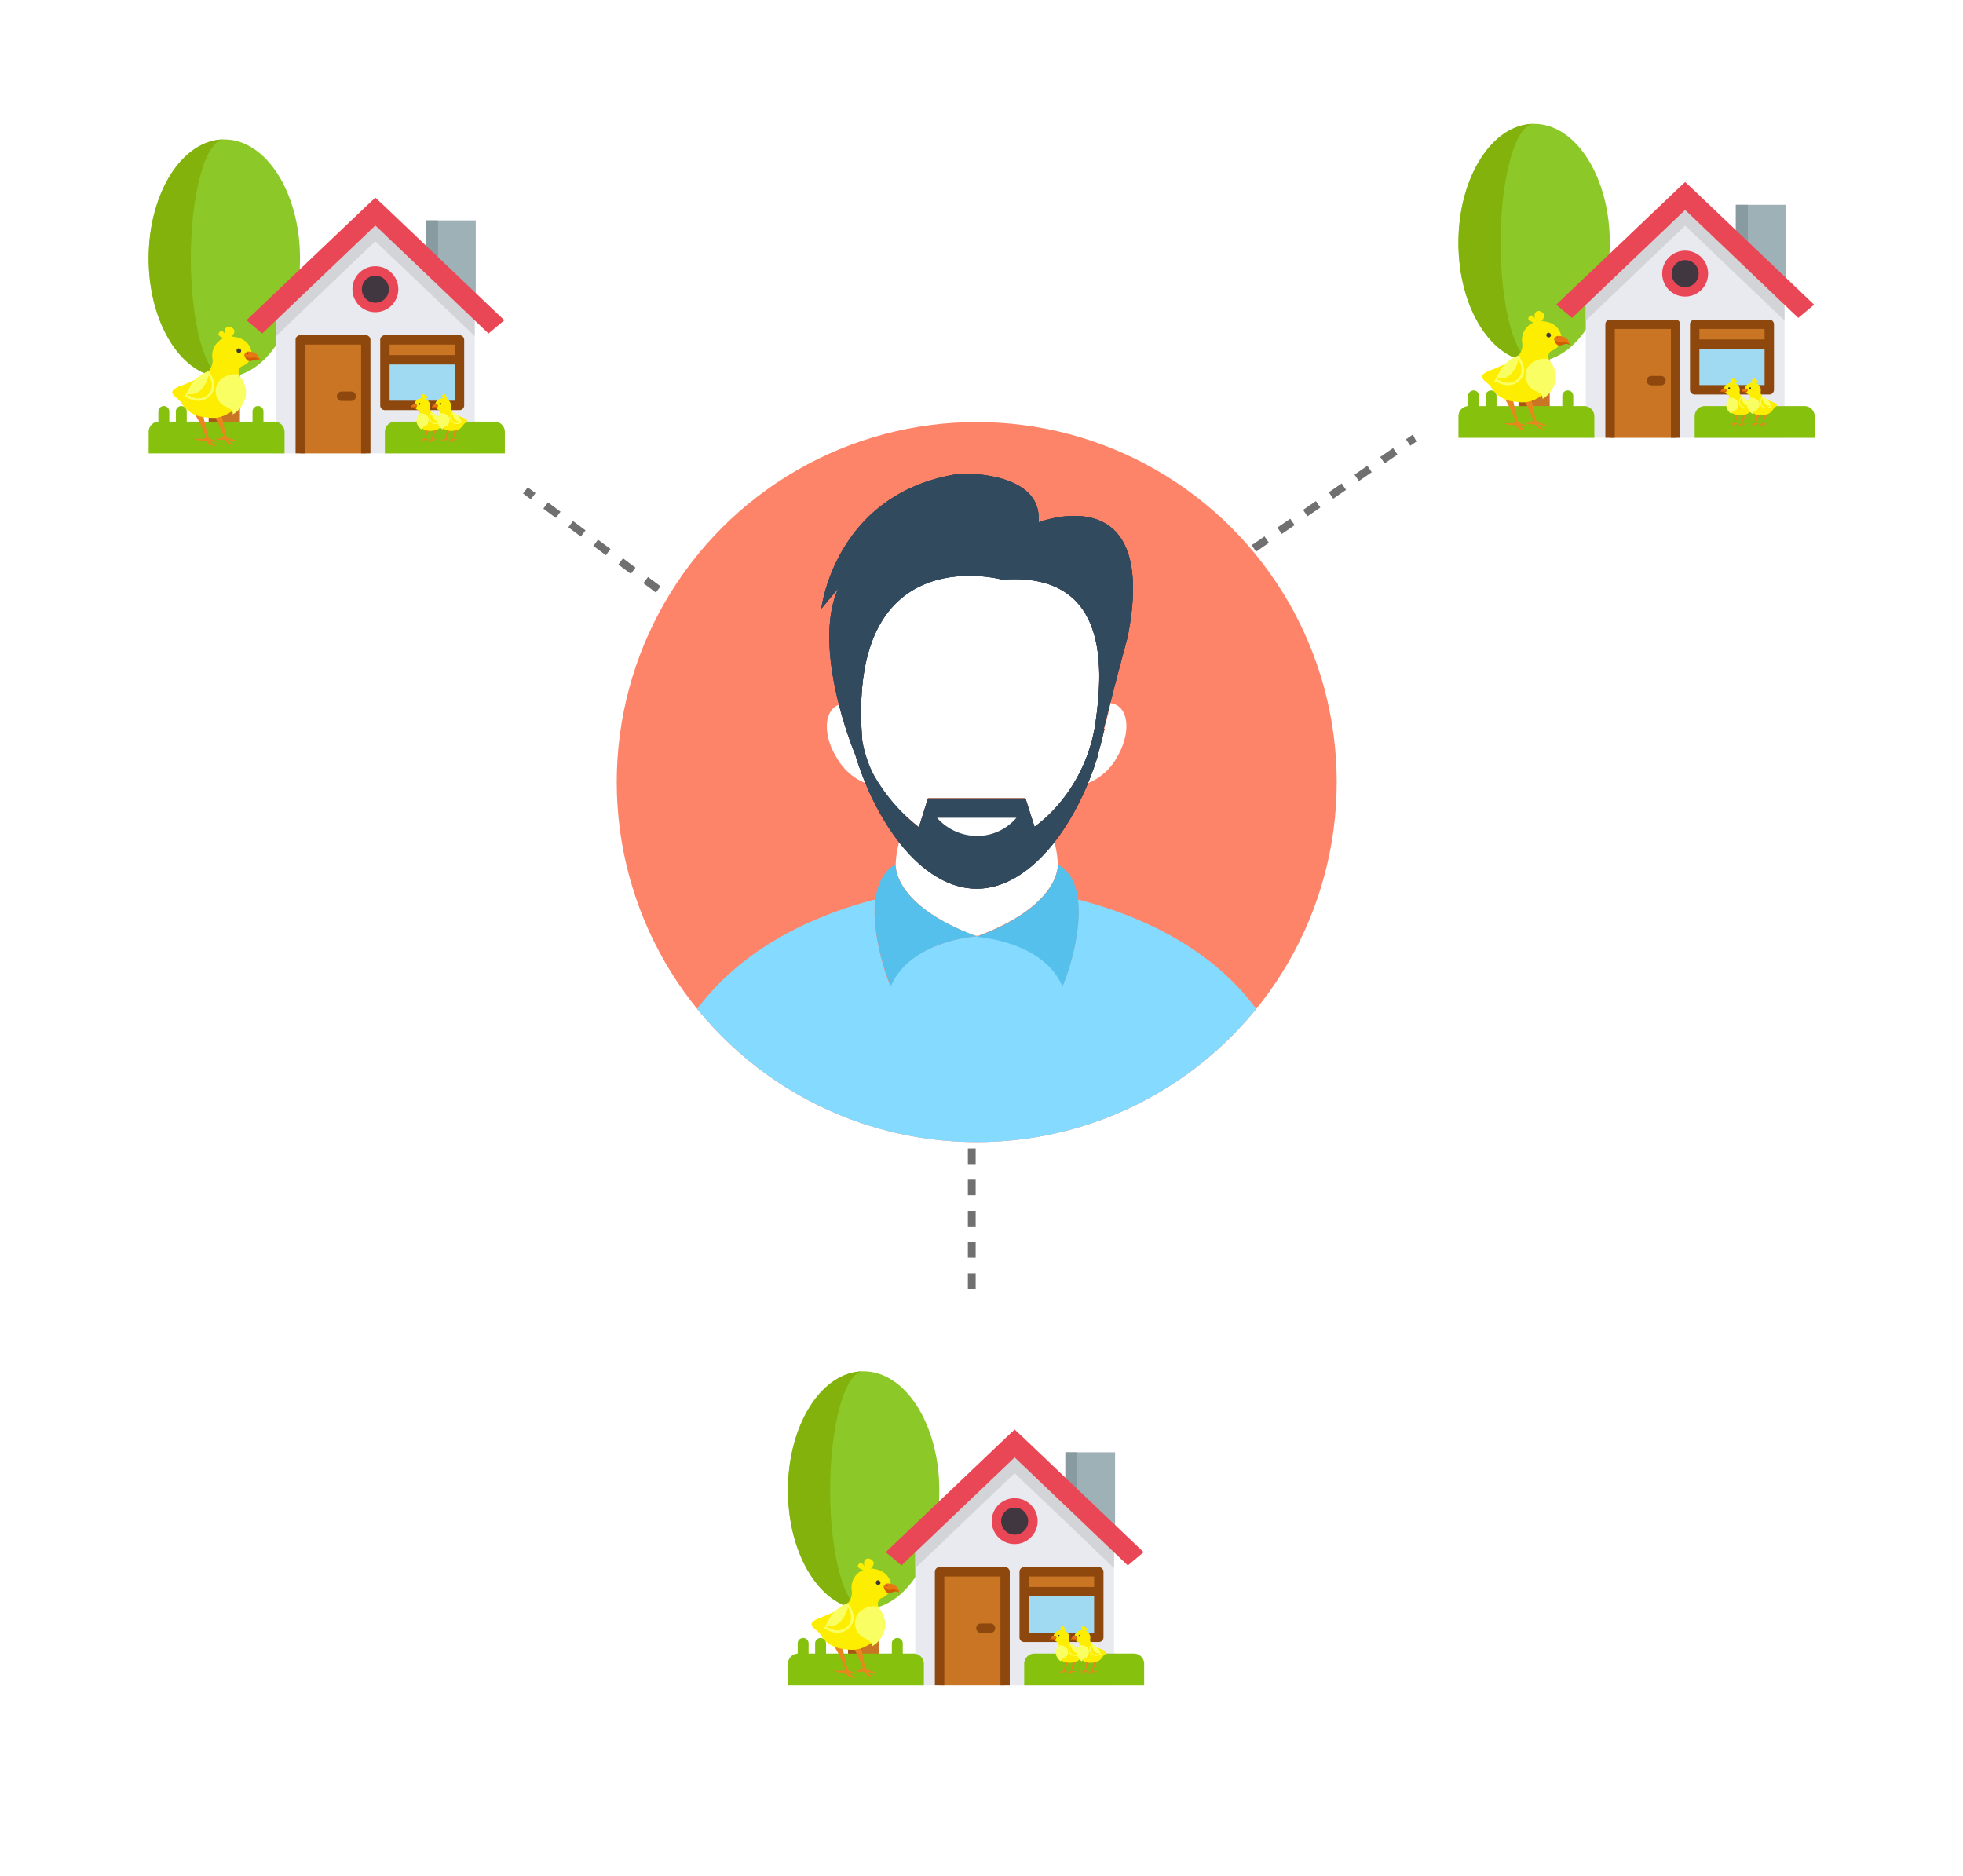 <svg xmlns="http://www.w3.org/2000/svg" xmlns:xlink="http://www.w3.org/1999/xlink" width="251.785" height="240.565" viewBox="0 0 251.785 240.565">
  <defs>
    <filter id="Ellipse_198" x="83.087" y="157.688" width="82.877" height="82.877" filterUnits="userSpaceOnUse">
      <feOffset dy="3" input="SourceAlpha"/>
      <feGaussianBlur stdDeviation="3" result="blur"/>
      <feFlood flood-opacity="0.161"/>
      <feComposite operator="in" in2="blur"/>
      <feComposite in="SourceGraphic"/>
    </filter>
    <filter id="Ellipse_196" x="0" y="2" width="82.877" height="82.877" filterUnits="userSpaceOnUse">
      <feOffset dy="3" input="SourceAlpha"/>
      <feGaussianBlur stdDeviation="3" result="blur-2"/>
      <feFlood flood-opacity="0.161"/>
      <feComposite operator="in" in2="blur-2"/>
      <feComposite in="SourceGraphic"/>
    </filter>
    <filter id="Ellipse_197" x="168.907" y="0" width="82.877" height="82.877" filterUnits="userSpaceOnUse">
      <feOffset dy="3" input="SourceAlpha"/>
      <feGaussianBlur stdDeviation="3" result="blur-3"/>
      <feFlood flood-opacity="0.161"/>
      <feComposite operator="in" in2="blur-3"/>
      <feComposite in="SourceGraphic"/>
    </filter>
  </defs>
  <g id="Group_1041" data-name="Group 1041" transform="translate(-824 -4502.435)">
    <line id="Line_286" data-name="Line 286" y1="34.934" transform="translate(948.645 4640.803)" fill="none" stroke="#707070" stroke-width="1" stroke-dasharray="2"/>
    <g transform="matrix(1, 0, 0, 1, 824, 4502.43)" filter="url(#Ellipse_198)">
      <circle id="Ellipse_198-2" data-name="Ellipse 198" cx="32.439" cy="32.439" r="32.439" transform="translate(92.09 163.69)" fill="#fff"/>
    </g>
    <path id="Path_2739" data-name="Path 2739" d="M0,0,44.861,19.7" transform="translate(877.958 4555.314) rotate(13)" fill="none" stroke="#707070" stroke-width="1" stroke-dasharray="2"/>
    <path id="Path_2740" data-name="Path 2740" d="M0,0,40.474,17.623" transform="translate(978.233 4577.3) rotate(-58)" fill="none" stroke="#707070" stroke-width="1" stroke-dasharray="2"/>
    <g transform="matrix(1, 0, 0, 1, 824, 4502.43)" filter="url(#Ellipse_196)">
      <circle id="Ellipse_196-2" data-name="Ellipse 196" cx="32.439" cy="32.439" r="32.439" transform="translate(9 8)" fill="#fff"/>
    </g>
    <g id="man" transform="translate(903.106 4556.566)">
      <circle id="Ellipse_199" data-name="Ellipse 199" cx="46.174" cy="46.174" r="46.174" fill="#fd8469"/>
      <g id="Group_1028" data-name="Group 1028" transform="translate(10.325 61.225)">
        <path id="Path_2781" data-name="Path 2781" d="M253.236,362.8c-.073,0-.145.073-.218.073s-.145-.073-.218-.073Z" transform="translate(-217.17 -358.074)" fill="#84dbff"/>
        <path id="Path_2782" data-name="Path 2782" d="M128.5,350.834a46.146,46.146,0,0,1-71.7,0c6.035-8.071,15.27-12.071,22.832-14.034-.582,4.8,1.891,11.2,1.963,11.053,2.545-5.817,11.053-6.326,11.053-6.326s8.508.509,10.98,6.326c.073.145,2.618-6.253,1.963-11.053C113.226,338.763,122.534,342.763,128.5,350.834Z" transform="translate(-56.8 -336.8)" fill="#84dbff"/>
      </g>
      <path id="Path_2783" data-name="Path 2783" d="M217.6,299.236v.073c0,.727-.364,5.381-10.18,9.089h-.436c-9.816-3.708-10.18-8.362-10.18-9.089v-.073a12.767,12.767,0,0,1,.436-2.836c2.836,3.563,6.253,5.963,9.962,5.963s7.126-2.4,9.962-5.963A12.767,12.767,0,0,1,217.6,299.236Z" transform="translate(-161.025 -242.519)" fill="#fff"/>
      <g id="Group_1029" data-name="Group 1029" transform="translate(33.09 56.717)">
        <path id="Path_2784" data-name="Path 2784" d="M264.4,312s.509,5.235-10.4,9.307c0,0,8.508.509,10.98,6.326C265.125,327.779,270,315.127,264.4,312Z" transform="translate(-240.917 -312)" fill="#54c0eb"/>
        <path id="Path_2785" data-name="Path 2785" d="M184.715,312c-5.6,3.127-.727,15.779-.582,15.561,2.545-5.817,10.98-6.326,10.98-6.326C184.206,317.235,184.715,312,184.715,312Z" transform="translate(-182.03 -312)" fill="#54c0eb"/>
      </g>
      <g id="Group_1030" data-name="Group 1030" transform="translate(26.95 19.653)">
        <path id="Path_2786" data-name="Path 2786" d="M202.5,126.778a20.7,20.7,0,0,1-5.89,11.925,14.071,14.071,0,0,1-1.963,1.672l-1.163-3.708H180.98l-1.163,3.708c-2.327-1.745-7.2-6.617-7.271-11.2-2.036-26.1,17.96-20.578,17.96-20.578C203.957,107.654,203.521,119.506,202.5,126.778Z" transform="translate(-168.009 -108.11)" fill="#fff"/>
        <path id="Path_2787" data-name="Path 2787" d="M336.108,205.381a7.437,7.437,0,0,1-3.708,3.272,30.857,30.857,0,0,0,1.309-3.636v-.073l.873-3.272h-.073c.291-1.091.582-2.181.8-3.272a2.067,2.067,0,0,1,.873.291C337.781,199.709,337.708,202.69,336.108,205.381Z" transform="translate(-298.924 -181.987)" fill="#fff"/>
        <path id="Path_2788" data-name="Path 2788" d="M153.221,209.635a7.437,7.437,0,0,1-3.708-3.272c-1.672-2.69-1.672-5.672-.073-6.617.145-.073.218-.145.364-.145a49.508,49.508,0,0,0,2.109,6.472A35.2,35.2,0,0,0,153.221,209.635Z" transform="translate(-148.249 -182.968)" fill="#fff"/>
      </g>
      <path id="SVGCleanerId_0" d="M172.25,42.627c.582-6.69-10.035-6.253-10.035-6.253C146.145,38.7,144.4,53.68,144.4,53.68l2.181-2.618c-3.418,7.49,1.745,20.36,2.181,21.378,2.69,8.944,8.653,17.161,15.561,17.161s12.87-8.217,15.561-17.161h0v-.073c.291-1.091.582-2.181.8-3.272h-.073c1.454-5.817,3.054-11.707,3.054-11.707C187.81,36.519,172.25,42.627,172.25,42.627Zm7.344,25.45A20.7,20.7,0,0,1,173.7,80a20.033,20.033,0,0,1-1.963,1.672l-1.163-3.636H158.07l-1.163,3.708a22.845,22.845,0,0,1-5.89-6.908,15.438,15.438,0,0,1-1.382-4.29c-2.036-26.1,17.96-20.578,17.96-20.578C181.048,48.953,180.612,60.806,179.594,68.077Z" transform="translate(-118.15 -29.757)" fill="#324a5e"/>
      <g id="Group_1031" data-name="Group 1031" transform="translate(26.25 6.611)">
        <path id="SVGCleanerId_0_1_" d="M172.25,42.627c.582-6.69-10.035-6.253-10.035-6.253C146.145,38.7,144.4,53.68,144.4,53.68l2.181-2.618c-3.418,7.49,1.745,20.36,2.181,21.378,2.69,8.944,8.653,17.161,15.561,17.161s12.87-8.217,15.561-17.161h0v-.073c.291-1.091.582-2.181.8-3.272h-.073c1.454-5.817,3.054-11.707,3.054-11.707C187.81,36.519,172.25,42.627,172.25,42.627Zm7.344,25.45A20.7,20.7,0,0,1,173.7,80a20.033,20.033,0,0,1-1.963,1.672l-1.163-3.636H158.07l-1.163,3.708a22.845,22.845,0,0,1-5.89-6.908,15.438,15.438,0,0,1-1.382-4.29c-2.036-26.1,17.96-20.578,17.96-20.578C181.048,48.953,180.612,60.806,179.594,68.077Z" transform="translate(-144.4 -36.368)" fill="#324a5e"/>
      </g>
      <path id="Path_2789" data-name="Path 2789" d="M172.25,42.627c.582-6.69-10.035-6.253-10.035-6.253C146.145,38.7,144.4,53.68,144.4,53.68l2.181-2.618c-3.418,7.49,1.745,20.36,2.181,21.378,2.69,8.944,8.653,17.161,15.561,17.161s12.87-8.217,15.561-17.161h0v-.073c.291-1.091.582-2.181.8-3.272h-.073c1.454-5.817,3.054-11.707,3.054-11.707C187.81,36.519,172.25,42.627,172.25,42.627Zm7.344,25.45A20.7,20.7,0,0,1,173.7,80a20.033,20.033,0,0,1-1.963,1.672l-1.163-3.636H158.07l-1.163,3.708c-2.327-1.745-7.2-6.617-7.271-11.2-2.036-26.1,17.96-20.578,17.96-20.578C181.048,48.953,180.612,60.806,179.594,68.077Z" transform="translate(-118.15 -29.757)" fill="#324a5e"/>
      <path id="Path_2790" data-name="Path 2790" d="M226,279.2a6.866,6.866,0,0,0,5.09,2.327,6.617,6.617,0,0,0,5.09-2.327Z" transform="translate(-184.916 -228.445)" fill="#fff"/>
    </g>
    <g transform="matrix(1, 0, 0, 1, 824, 4502.43)" filter="url(#Ellipse_197)">
      <circle id="Ellipse_197-2" data-name="Ellipse 197" cx="32.439" cy="32.439" r="32.439" transform="translate(177.91 6)" fill="#fff"/>
    </g>
    <g id="Group_1038" data-name="Group 1038" transform="translate(2 -3)">
      <g id="house_2_" data-name="house (2)" transform="translate(923.068 4681.316)">
        <path id="Path_2807" data-name="Path 2807" d="M90.364,348.94v9.537h-4v-9.539" transform="translate(-78.657 -320.512)" fill="#c97523"/>
        <path id="Path_2808" data-name="Path 2808" d="M88.148,348.94v9.537H86.363v-9.539" transform="translate(-78.657 -320.512)" fill="#a85613"/>
        <ellipse id="Ellipse_200" data-name="Ellipse 200" cx="9.707" cy="15.26" rx="9.707" ry="15.26" transform="translate(0 0)" fill="#8cc928"/>
        <path id="Path_2809" data-name="Path 2809" d="M9.707,60.9C4.345,60.9,0,54.069,0,45.641s4.345-15.26,9.707-15.26c-2.374,0-4.3,6.833-4.3,15.26S7.333,60.9,9.707,60.9Z" transform="translate(0 -30.381)" fill="#82b20b"/>
        <path id="Path_2810" data-name="Path 2810" d="M208.53,136.982v19.429H183.04V136.982l12.817-12.433Z" transform="translate(-166.707 -116.146)" fill="#e9eaef"/>
        <path id="Path_2811" data-name="Path 2811" d="M398.8,150.375v-3.589h6.373v9.658" transform="translate(-363.216 -136.399)" fill="#9eb1b7"/>
        <path id="Path_2812" data-name="Path 2812" d="M398.8,150.375v-3.589h1.53v9.658" transform="translate(-363.216 -136.399)" fill="#879ba0"/>
        <g id="Group_1032" data-name="Group 1032" transform="translate(0 36.195)">
          <path id="Path_2813" data-name="Path 2813" d="M340.852,436h12.773a1.308,1.308,0,0,1,1.308,1.308v2.763H339.544V437.3A1.308,1.308,0,0,1,340.852,436Z" transform="translate(-309.246 -435.996)" fill="#85c10d"/>
          <path id="Path_2814" data-name="Path 2814" d="M1.308,436H16.123a1.308,1.308,0,0,1,1.308,1.308v2.763H0V437.3A1.308,1.308,0,0,1,1.308,436Z" transform="translate(0 -435.996)" fill="#85c10d"/>
        </g>
        <path id="Path_2815" data-name="Path 2815" d="M208.53,148.781v3.632l-12.745-12.169L183.04,152.412v-3.632l11.733-11.174,1.012-.94,1.011.94Z" transform="translate(-166.707 -127.182)" fill="#d2d4d8"/>
        <path id="Path_2816" data-name="Path 2816" d="M157.047,117.594l-14.511,13.854-2.029-1.7,15.528-14.789,1.012-.94,1.012.94,15.528,14.789-2.029,1.7Z" transform="translate(-127.969 -106.554)" fill="#ea4756"/>
        <rect id="Rectangle_2508" data-name="Rectangle 2508" width="8.406" height="14.557" transform="translate(19.451 25.709)" fill="#c97523"/>
        <path id="Path_2817" data-name="Path 2817" d="M220.825,326.868h-1.21V312.916h-7.2v13.952h-1.21V312.311a.6.6,0,0,1,.6-.6h8.406a.6.6,0,0,1,.6.6v14.557Z" transform="translate(-192.362 -286.602)" fill="#8e480e"/>
        <rect id="Rectangle_2509" data-name="Rectangle 2509" width="9.573" height="8.406" transform="translate(30.299 25.709)" fill="#a0d9f2"/>
        <rect id="Rectangle_2510" data-name="Rectangle 2510" width="9.573" height="2.554" transform="translate(30.299 25.709)" fill="#c97523"/>
        <g id="Group_1033" data-name="Group 1033" transform="translate(24.144 25.104)">
          <path id="Path_2818" data-name="Path 2818" d="M342.944,321.324h-9.573a.6.6,0,0,1-.6-.6v-8.406a.6.6,0,0,1,.6-.6h9.573a.6.6,0,0,1,.6.6v8.406A.6.6,0,0,1,342.944,321.324Zm-8.968-1.21h8.363v-7.2h-8.363Z" transform="translate(-327.216 -311.708)" fill="#8e480e"/>
          <path id="Path_2819" data-name="Path 2819" d="M272.4,393.962h-1.22a.6.6,0,0,1,0-1.21h1.22a.6.6,0,1,1,0,1.21Z" transform="translate(-270.571 -385.52)" fill="#8e480e"/>
        </g>
        <ellipse id="Ellipse_201" data-name="Ellipse 201" cx="2.338" cy="2.338" rx="2.338" ry="2.338" transform="translate(26.74 16.875)" fill="#413740"/>
        <rect id="Rectangle_2511" data-name="Rectangle 2511" width="9.573" height="1.21" transform="translate(30.299 27.658)" fill="#8e480e"/>
        <path id="Path_2820" data-name="Path 2820" d="M295.826,218.592a2.944,2.944,0,1,1,2.944-2.944A2.947,2.947,0,0,1,295.826,218.592Zm0-4.677a1.734,1.734,0,1,0,1.734,1.734A1.736,1.736,0,0,0,295.826,213.915Z" transform="translate(-266.747 -196.435)" fill="#ea4756"/>
        <g id="Group_1034" data-name="Group 1034" transform="translate(1.248 34.196)">
          <path id="Path_2821" data-name="Path 2821" d="M39.8,416.762a.7.7,0,0,1-.7-.7V414.3a.7.7,0,1,1,1.4,0v1.766A.7.7,0,0,1,39.8,416.762Z" transform="translate(-36.862 -413.601)" fill="#85c10d"/>
          <path id="Path_2822" data-name="Path 2822" d="M14.68,416.762a.7.7,0,0,1-.7-.7V414.3a.7.7,0,1,1,1.4,0v1.766A.7.7,0,0,1,14.68,416.762Z" transform="translate(-13.982 -413.601)" fill="#85c10d"/>
          <path id="Path_2823" data-name="Path 2823" d="M150,416.762a.7.7,0,0,1-.7-.7V414.3a.7.7,0,1,1,1.4,0v1.766A.7.7,0,0,1,150,416.762Z" transform="translate(-137.224 -413.601)" fill="#85c10d"/>
        </g>
      </g>
      <g id="Group_1035" data-name="Group 1035" transform="translate(926.1 4705.319)">
        <path id="Path_439" data-name="Path 439" d="M385.431,431.252A16.035,16.035,0,0,1,386.711,434a5.6,5.6,0,0,1-1.6.092,3.23,3.23,0,0,0,1.548.24,1.466,1.466,0,0,0,1.316.7,4.015,4.015,0,0,1-.854-.712,1.486,1.486,0,0,0,1.094.107s-1.072-.24-1.206-.48-.645-2.642-.645-2.642S385.136,430.7,385.431,431.252Z" transform="translate(-382.359 -419.71)" fill="#e8871e"/>
        <path id="Path_440" data-name="Path 440" d="M392.259,431.156a17.573,17.573,0,0,1,1.177,2.508,1.148,1.148,0,0,1-1.127.344,1.745,1.745,0,0,0,1.215.13,1.552,1.552,0,0,0,1.245.712s-.7-.38-.783-.742a1.5,1.5,0,0,0,1.245.184s-1.419-.279-1.527-.712-.445-2.445-.445-2.445S392.065,430.694,392.259,431.156Z" transform="translate(-386.86 -419.662)" fill="#e8871e"/>
        <path id="Path_441" data-name="Path 441" d="M394.855,402.846s-1.476-.258-1.05-.819S394.6,402.2,394.855,402.846Z" transform="translate(-387.802 -401.26)" fill="#fded00"/>
        <path id="Path_442" data-name="Path 442" d="M396.411,401.925s.969-.721.667-1.245-1.2-.605-1.183.258S396.322,401.8,396.411,401.925Z" transform="translate(-389.171 -400.286)" fill="#fded00"/>
        <path id="Path_443" data-name="Path 443" d="M380.922,409.208a5.7,5.7,0,0,0,1.169-.762,2,2,0,0,0,.7-1.7,2.427,2.427,0,0,1,3.012-2.822c2.123.32,2.834,2.988.7,3.747a.847.847,0,0,0-.32,1.02c.178.771,1.838,2.7-.024,4.1s-2.7,1.672-4.527,1.363a3.74,3.74,0,0,1-2.873-1.85c-.392-.629-1.414-.952-1.067-1.577a3.326,3.326,0,0,1,1.234-.652C379.563,409.828,380.83,409.251,380.922,409.208Z" transform="translate(-377.625 -402.553)" fill="#fded00"/>
        <path id="Path_444" data-name="Path 444" d="M394.976,422.046s.273-.584-.984-1.07a2.161,2.161,0,0,1-.886-3.012,2.716,2.716,0,0,1,2.57-1.056,3.318,3.318,0,0,1,1.032,2.289A3.425,3.425,0,0,1,394.976,422.046Z" transform="translate(-387.244 -410.763)" fill="#f9ff63"/>
        <path id="Path_445" data-name="Path 445" d="M384.93,415.783s1.164,1.486.56,2.636a2.125,2.125,0,0,1-2.4,1.127c-.712-.142-.949-.51-1.281-.368,0,0,.533-.988.913-1.708A4.814,4.814,0,0,1,384.93,415.783Z" transform="translate(-380.272 -410.08)" fill="#f9ff63"/>
        <path id="Path_446" data-name="Path 446" d="M385.441,417.309a3.8,3.8,0,0,1-1.021,1.9,1.942,1.942,0,0,1-1.669.492l-.109.2c.279-.12.479.19,1.078.31a1.789,1.789,0,0,0,2.016-.948A2.105,2.105,0,0,0,385.441,417.309Z" transform="translate(-380.796 -411.044)" fill="#fded00"/>
        <path id="Path_447" data-name="Path 447" d="M402.727,410.043s.184.884.741.812.73-.373,1.24-.077c0,0,.089-.439-.587-.481S402.923,409.895,402.727,410.043Z" transform="translate(-393.489 -406.43)" fill="#d05d02"/>
        <path id="Path_448" data-name="Path 448" d="M404.708,410.136s.037-1.171-1.555-1.145c0,0-.369.1-.426.409,0,0,.5.5.913.406A.91.91,0,0,1,404.708,410.136Z" transform="translate(-393.489 -405.787)" fill="#e87812"/>
        <path id="Path_449" data-name="Path 449" d="M403.9,409.534a.072.072,0,1,1-.071-.085A.079.079,0,0,1,403.9,409.534Z" transform="translate(-394.142 -406.077)" fill="#3c3a32"/>
        <path id="Path_450" data-name="Path 450" d="M400.606,408.241a.3.3,0,1,1-.3-.376A.344.344,0,0,1,400.606,408.241Z" transform="translate(-391.774 -405.076)" fill="#3c3a32"/>
      </g>
      <g id="Group_1036" data-name="Group 1036" transform="translate(956.708 4713.986)">
        <path id="Path_439-2" data-name="Path 439" d="M386.239,431.114a6.452,6.452,0,0,0-.515,1.107,2.253,2.253,0,0,0,.642.037,1.3,1.3,0,0,1-.623.1.59.59,0,0,1-.53.283,1.613,1.613,0,0,0,.344-.286.6.6,0,0,1-.44.043s.431-.1.485-.193.259-1.063.259-1.063S386.357,430.892,386.239,431.114Z" transform="translate(-382.959 -426.469)" fill="#e8871e"/>
        <path id="Path_440-2" data-name="Path 440" d="M393.434,431.03a7.07,7.07,0,0,0-.474,1.009.462.462,0,0,0,.453.138.7.7,0,0,1-.489.052.625.625,0,0,1-.5.286s.282-.153.315-.3a.6.6,0,0,1-.5.074s.571-.112.614-.286.179-.984.179-.984S393.512,430.844,393.434,431.03Z" transform="translate(-391.091 -426.404)" fill="#e8871e"/>
        <path id="Path_441-2" data-name="Path 441" d="M393.727,402.237s.594-.1.422-.329S393.831,401.976,393.727,402.237Z" transform="translate(-392.05 -401.599)" fill="#fded00"/>
        <path id="Path_442-2" data-name="Path 442" d="M396.186,400.946s-.39-.29-.268-.5.485-.243.476.1S396.222,400.9,396.186,400.946Z" transform="translate(-394.583 -400.286)" fill="#fded00"/>
        <path id="Path_443-2" data-name="Path 443" d="M380.392,406.02a2.291,2.291,0,0,1-.471-.307.806.806,0,0,1-.283-.686.977.977,0,0,0-1.212-1.136c-.854.129-1.141,1.2-.282,1.508a.341.341,0,0,1,.129.41c-.072.31-.74,1.088.01,1.652a1.957,1.957,0,0,0,1.822.549,1.5,1.5,0,0,0,1.156-.745c.158-.253.569-.383.43-.635a1.338,1.338,0,0,0-.5-.262C380.939,406.27,380.429,406.038,380.392,406.02Z" transform="translate(-377.203 -403.342)" fill="#fded00"/>
        <path id="Path_444-2" data-name="Path 444" d="M393.543,418.949s-.11-.235.4-.431a.87.87,0,0,0,.357-1.212,1.093,1.093,0,0,0-1.034-.425,1.335,1.335,0,0,0-.415.921A1.378,1.378,0,0,0,393.543,418.949Z" transform="translate(-392.138 -414.408)" fill="#f9ff63"/>
        <path id="Path_445-2" data-name="Path 445" d="M382.108,415.783s-.469.6-.225,1.061a.855.855,0,0,0,.964.453c.286-.057.382-.205.516-.148,0,0-.215-.4-.368-.687A1.937,1.937,0,0,0,382.108,415.783Z" transform="translate(-379.467 -413.488)" fill="#f9ff63"/>
        <path id="Path_446-2" data-name="Path 446" d="M382.82,417.309a1.529,1.529,0,0,0,.411.766.781.781,0,0,0,.672.2l.044.082c-.112-.048-.193.076-.434.125a.72.72,0,0,1-.811-.382A.847.847,0,0,1,382.82,417.309Z" transform="translate(-380.173 -414.788)" fill="#fded00"/>
        <path id="Path_447-2" data-name="Path 447" d="M403.526,410.022s-.074.356-.3.327-.294-.15-.5-.031c0,0-.036-.177.236-.193S403.447,409.962,403.526,410.022Z" transform="translate(-402.727 -408.568)" fill="#d05d02"/>
        <path id="Path_448-2" data-name="Path 448" d="M402.727,409.452s-.015-.471.626-.461c0,0,.149.041.171.165,0,0-.2.2-.368.164A.366.366,0,0,0,402.727,409.452Z" transform="translate(-402.725 -407.702)" fill="#e87812"/>
        <path id="Path_449-2" data-name="Path 449" d="M403.759,409.483a.029.029,0,1,0,.029-.034A.032.032,0,0,0,403.759,409.483Z" transform="translate(-403.17 -408.092)" fill="#3c3a32"/>
        <path id="Path_450-2" data-name="Path 450" d="M400.013,408.017a.123.123,0,1,0,.119-.152A.138.138,0,0,0,400.013,408.017Z" transform="translate(-399.051 -406.743)" fill="#3c3a32"/>
      </g>
      <g id="Group_1037" data-name="Group 1037" transform="translate(959.395 4713.986)">
        <path id="Path_439-3" data-name="Path 439" d="M386.239,431.114a6.452,6.452,0,0,0-.515,1.107,2.253,2.253,0,0,0,.642.037,1.3,1.3,0,0,1-.623.1.59.59,0,0,1-.53.283,1.613,1.613,0,0,0,.344-.286.6.6,0,0,1-.44.043s.431-.1.485-.193.259-1.063.259-1.063S386.357,430.892,386.239,431.114Z" transform="translate(-382.959 -426.469)" fill="#e8871e"/>
        <path id="Path_440-3" data-name="Path 440" d="M393.434,431.03a7.07,7.07,0,0,0-.474,1.009.462.462,0,0,0,.453.138.7.7,0,0,1-.489.052.625.625,0,0,1-.5.286s.282-.153.315-.3a.6.6,0,0,1-.5.074s.571-.112.614-.286.179-.984.179-.984S393.512,430.844,393.434,431.03Z" transform="translate(-391.091 -426.404)" fill="#e8871e"/>
        <path id="Path_441-3" data-name="Path 441" d="M393.727,402.237s.594-.1.422-.329S393.831,401.976,393.727,402.237Z" transform="translate(-392.05 -401.599)" fill="#fded00"/>
        <path id="Path_442-3" data-name="Path 442" d="M396.186,400.946s-.39-.29-.268-.5.485-.243.476.1S396.222,400.9,396.186,400.946Z" transform="translate(-394.583 -400.286)" fill="#fded00"/>
        <path id="Path_443-3" data-name="Path 443" d="M380.392,406.02a2.291,2.291,0,0,1-.471-.307.806.806,0,0,1-.283-.686.977.977,0,0,0-1.212-1.136c-.854.129-1.141,1.2-.282,1.508a.341.341,0,0,1,.129.41c-.072.31-.74,1.088.01,1.652a1.957,1.957,0,0,0,1.822.549,1.5,1.5,0,0,0,1.156-.745c.158-.253.569-.383.43-.635a1.338,1.338,0,0,0-.5-.262C380.939,406.27,380.429,406.038,380.392,406.02Z" transform="translate(-377.203 -403.342)" fill="#fded00"/>
        <path id="Path_444-3" data-name="Path 444" d="M393.543,418.949s-.11-.235.4-.431a.87.87,0,0,0,.357-1.212,1.093,1.093,0,0,0-1.034-.425,1.335,1.335,0,0,0-.415.921A1.378,1.378,0,0,0,393.543,418.949Z" transform="translate(-392.138 -414.408)" fill="#f9ff63"/>
        <path id="Path_445-3" data-name="Path 445" d="M382.108,415.783s-.469.6-.225,1.061a.855.855,0,0,0,.964.453c.286-.057.382-.205.516-.148,0,0-.215-.4-.368-.687A1.937,1.937,0,0,0,382.108,415.783Z" transform="translate(-379.467 -413.488)" fill="#f9ff63"/>
        <path id="Path_446-3" data-name="Path 446" d="M382.82,417.309a1.529,1.529,0,0,0,.411.766.781.781,0,0,0,.672.2l.044.082c-.112-.048-.193.076-.434.125a.72.72,0,0,1-.811-.382A.847.847,0,0,1,382.82,417.309Z" transform="translate(-380.173 -414.788)" fill="#fded00"/>
        <path id="Path_447-3" data-name="Path 447" d="M403.526,410.022s-.074.356-.3.327-.294-.15-.5-.031c0,0-.036-.177.236-.193S403.447,409.962,403.526,410.022Z" transform="translate(-402.727 -408.568)" fill="#d05d02"/>
        <path id="Path_448-3" data-name="Path 448" d="M402.727,409.452s-.015-.471.626-.461c0,0,.149.041.171.165,0,0-.2.2-.368.164A.366.366,0,0,0,402.727,409.452Z" transform="translate(-402.725 -407.702)" fill="#e87812"/>
        <path id="Path_449-3" data-name="Path 449" d="M403.759,409.483a.029.029,0,1,0,.029-.034A.032.032,0,0,0,403.759,409.483Z" transform="translate(-403.17 -408.092)" fill="#3c3a32"/>
        <path id="Path_450-3" data-name="Path 450" d="M400.013,408.017a.123.123,0,1,0,.119-.152A.138.138,0,0,0,400.013,408.017Z" transform="translate(-399.051 -406.743)" fill="#3c3a32"/>
      </g>
    </g>
    <g id="Group_1039" data-name="Group 1039" transform="translate(88 -163)">
      <g id="house_2_2" data-name="house (2)" transform="translate(923.068 4681.316)">
        <path id="Path_2807-2" data-name="Path 2807" d="M90.364,348.94v9.537h-4v-9.539" transform="translate(-78.657 -320.512)" fill="#c97523"/>
        <path id="Path_2808-2" data-name="Path 2808" d="M88.148,348.94v9.537H86.363v-9.539" transform="translate(-78.657 -320.512)" fill="#a85613"/>
        <ellipse id="Ellipse_200-2" data-name="Ellipse 200" cx="9.707" cy="15.26" rx="9.707" ry="15.26" transform="translate(0 0)" fill="#8cc928"/>
        <path id="Path_2809-2" data-name="Path 2809" d="M9.707,60.9C4.345,60.9,0,54.069,0,45.641s4.345-15.26,9.707-15.26c-2.374,0-4.3,6.833-4.3,15.26S7.333,60.9,9.707,60.9Z" transform="translate(0 -30.381)" fill="#82b20b"/>
        <path id="Path_2810-2" data-name="Path 2810" d="M208.53,136.982v19.429H183.04V136.982l12.817-12.433Z" transform="translate(-166.707 -116.146)" fill="#e9eaef"/>
        <path id="Path_2811-2" data-name="Path 2811" d="M398.8,150.375v-3.589h6.373v9.658" transform="translate(-363.216 -136.399)" fill="#9eb1b7"/>
        <path id="Path_2812-2" data-name="Path 2812" d="M398.8,150.375v-3.589h1.53v9.658" transform="translate(-363.216 -136.399)" fill="#879ba0"/>
        <g id="Group_1032-2" data-name="Group 1032" transform="translate(0 36.195)">
          <path id="Path_2813-2" data-name="Path 2813" d="M340.852,436h12.773a1.308,1.308,0,0,1,1.308,1.308v2.763H339.544V437.3A1.308,1.308,0,0,1,340.852,436Z" transform="translate(-309.246 -435.996)" fill="#85c10d"/>
          <path id="Path_2814-2" data-name="Path 2814" d="M1.308,436H16.123a1.308,1.308,0,0,1,1.308,1.308v2.763H0V437.3A1.308,1.308,0,0,1,1.308,436Z" transform="translate(0 -435.996)" fill="#85c10d"/>
        </g>
        <path id="Path_2815-2" data-name="Path 2815" d="M208.53,148.781v3.632l-12.745-12.169L183.04,152.412v-3.632l11.733-11.174,1.012-.94,1.011.94Z" transform="translate(-166.707 -127.182)" fill="#d2d4d8"/>
        <path id="Path_2816-2" data-name="Path 2816" d="M157.047,117.594l-14.511,13.854-2.029-1.7,15.528-14.789,1.012-.94,1.012.94,15.528,14.789-2.029,1.7Z" transform="translate(-127.969 -106.554)" fill="#ea4756"/>
        <rect id="Rectangle_2508-2" data-name="Rectangle 2508" width="8.406" height="14.557" transform="translate(19.451 25.709)" fill="#c97523"/>
        <path id="Path_2817-2" data-name="Path 2817" d="M220.825,326.868h-1.21V312.916h-7.2v13.952h-1.21V312.311a.6.6,0,0,1,.6-.6h8.406a.6.6,0,0,1,.6.6v14.557Z" transform="translate(-192.362 -286.602)" fill="#8e480e"/>
        <rect id="Rectangle_2509-2" data-name="Rectangle 2509" width="9.573" height="8.406" transform="translate(30.299 25.709)" fill="#a0d9f2"/>
        <rect id="Rectangle_2510-2" data-name="Rectangle 2510" width="9.573" height="2.554" transform="translate(30.299 25.709)" fill="#c97523"/>
        <g id="Group_1033-2" data-name="Group 1033" transform="translate(24.144 25.104)">
          <path id="Path_2818-2" data-name="Path 2818" d="M342.944,321.324h-9.573a.6.6,0,0,1-.6-.6v-8.406a.6.6,0,0,1,.6-.6h9.573a.6.6,0,0,1,.6.6v8.406A.6.6,0,0,1,342.944,321.324Zm-8.968-1.21h8.363v-7.2h-8.363Z" transform="translate(-327.216 -311.708)" fill="#8e480e"/>
          <path id="Path_2819-2" data-name="Path 2819" d="M272.4,393.962h-1.22a.6.6,0,0,1,0-1.21h1.22a.6.6,0,1,1,0,1.21Z" transform="translate(-270.571 -385.52)" fill="#8e480e"/>
        </g>
        <ellipse id="Ellipse_201-2" data-name="Ellipse 201" cx="2.338" cy="2.338" rx="2.338" ry="2.338" transform="translate(26.74 16.875)" fill="#413740"/>
        <rect id="Rectangle_2511-2" data-name="Rectangle 2511" width="9.573" height="1.21" transform="translate(30.299 27.658)" fill="#8e480e"/>
        <path id="Path_2820-2" data-name="Path 2820" d="M295.826,218.592a2.944,2.944,0,1,1,2.944-2.944A2.947,2.947,0,0,1,295.826,218.592Zm0-4.677a1.734,1.734,0,1,0,1.734,1.734A1.736,1.736,0,0,0,295.826,213.915Z" transform="translate(-266.747 -196.435)" fill="#ea4756"/>
        <g id="Group_1034-2" data-name="Group 1034" transform="translate(1.248 34.196)">
          <path id="Path_2821-2" data-name="Path 2821" d="M39.8,416.762a.7.7,0,0,1-.7-.7V414.3a.7.7,0,1,1,1.4,0v1.766A.7.7,0,0,1,39.8,416.762Z" transform="translate(-36.862 -413.601)" fill="#85c10d"/>
          <path id="Path_2822-2" data-name="Path 2822" d="M14.68,416.762a.7.7,0,0,1-.7-.7V414.3a.7.7,0,1,1,1.4,0v1.766A.7.7,0,0,1,14.68,416.762Z" transform="translate(-13.982 -413.601)" fill="#85c10d"/>
          <path id="Path_2823-2" data-name="Path 2823" d="M150,416.762a.7.7,0,0,1-.7-.7V414.3a.7.7,0,1,1,1.4,0v1.766A.7.7,0,0,1,150,416.762Z" transform="translate(-137.224 -413.601)" fill="#85c10d"/>
        </g>
      </g>
      <g id="Group_1035-2" data-name="Group 1035" transform="translate(926.1 4705.319)">
        <path id="Path_439-4" data-name="Path 439" d="M385.431,431.252A16.035,16.035,0,0,1,386.711,434a5.6,5.6,0,0,1-1.6.092,3.23,3.23,0,0,0,1.548.24,1.466,1.466,0,0,0,1.316.7,4.015,4.015,0,0,1-.854-.712,1.486,1.486,0,0,0,1.094.107s-1.072-.24-1.206-.48-.645-2.642-.645-2.642S385.136,430.7,385.431,431.252Z" transform="translate(-382.359 -419.71)" fill="#e8871e"/>
        <path id="Path_440-4" data-name="Path 440" d="M392.259,431.156a17.573,17.573,0,0,1,1.177,2.508,1.148,1.148,0,0,1-1.127.344,1.745,1.745,0,0,0,1.215.13,1.552,1.552,0,0,0,1.245.712s-.7-.38-.783-.742a1.5,1.5,0,0,0,1.245.184s-1.419-.279-1.527-.712-.445-2.445-.445-2.445S392.065,430.694,392.259,431.156Z" transform="translate(-386.86 -419.662)" fill="#e8871e"/>
        <path id="Path_441-4" data-name="Path 441" d="M394.855,402.846s-1.476-.258-1.05-.819S394.6,402.2,394.855,402.846Z" transform="translate(-387.802 -401.26)" fill="#fded00"/>
        <path id="Path_442-4" data-name="Path 442" d="M396.411,401.925s.969-.721.667-1.245-1.2-.605-1.183.258S396.322,401.8,396.411,401.925Z" transform="translate(-389.171 -400.286)" fill="#fded00"/>
        <path id="Path_443-4" data-name="Path 443" d="M380.922,409.208a5.7,5.7,0,0,0,1.169-.762,2,2,0,0,0,.7-1.7,2.427,2.427,0,0,1,3.012-2.822c2.123.32,2.834,2.988.7,3.747a.847.847,0,0,0-.32,1.02c.178.771,1.838,2.7-.024,4.1s-2.7,1.672-4.527,1.363a3.74,3.74,0,0,1-2.873-1.85c-.392-.629-1.414-.952-1.067-1.577a3.326,3.326,0,0,1,1.234-.652C379.563,409.828,380.83,409.251,380.922,409.208Z" transform="translate(-377.625 -402.553)" fill="#fded00"/>
        <path id="Path_444-4" data-name="Path 444" d="M394.976,422.046s.273-.584-.984-1.07a2.161,2.161,0,0,1-.886-3.012,2.716,2.716,0,0,1,2.57-1.056,3.318,3.318,0,0,1,1.032,2.289A3.425,3.425,0,0,1,394.976,422.046Z" transform="translate(-387.244 -410.763)" fill="#f9ff63"/>
        <path id="Path_445-4" data-name="Path 445" d="M384.93,415.783s1.164,1.486.56,2.636a2.125,2.125,0,0,1-2.4,1.127c-.712-.142-.949-.51-1.281-.368,0,0,.533-.988.913-1.708A4.814,4.814,0,0,1,384.93,415.783Z" transform="translate(-380.272 -410.08)" fill="#f9ff63"/>
        <path id="Path_446-4" data-name="Path 446" d="M385.441,417.309a3.8,3.8,0,0,1-1.021,1.9,1.942,1.942,0,0,1-1.669.492l-.109.2c.279-.12.479.19,1.078.31a1.789,1.789,0,0,0,2.016-.948A2.105,2.105,0,0,0,385.441,417.309Z" transform="translate(-380.796 -411.044)" fill="#fded00"/>
        <path id="Path_447-4" data-name="Path 447" d="M402.727,410.043s.184.884.741.812.73-.373,1.24-.077c0,0,.089-.439-.587-.481S402.923,409.895,402.727,410.043Z" transform="translate(-393.489 -406.43)" fill="#d05d02"/>
        <path id="Path_448-4" data-name="Path 448" d="M404.708,410.136s.037-1.171-1.555-1.145c0,0-.369.1-.426.409,0,0,.5.5.913.406A.91.91,0,0,1,404.708,410.136Z" transform="translate(-393.489 -405.787)" fill="#e87812"/>
        <path id="Path_449-4" data-name="Path 449" d="M403.9,409.534a.072.072,0,1,1-.071-.085A.079.079,0,0,1,403.9,409.534Z" transform="translate(-394.142 -406.077)" fill="#3c3a32"/>
        <path id="Path_450-4" data-name="Path 450" d="M400.606,408.241a.3.3,0,1,1-.3-.376A.344.344,0,0,1,400.606,408.241Z" transform="translate(-391.774 -405.076)" fill="#3c3a32"/>
      </g>
      <g id="Group_1036-2" data-name="Group 1036" transform="translate(956.708 4713.986)">
        <path id="Path_439-5" data-name="Path 439" d="M386.239,431.114a6.452,6.452,0,0,0-.515,1.107,2.253,2.253,0,0,0,.642.037,1.3,1.3,0,0,1-.623.1.59.59,0,0,1-.53.283,1.613,1.613,0,0,0,.344-.286.6.6,0,0,1-.44.043s.431-.1.485-.193.259-1.063.259-1.063S386.357,430.892,386.239,431.114Z" transform="translate(-382.959 -426.469)" fill="#e8871e"/>
        <path id="Path_440-5" data-name="Path 440" d="M393.434,431.03a7.07,7.07,0,0,0-.474,1.009.462.462,0,0,0,.453.138.7.7,0,0,1-.489.052.625.625,0,0,1-.5.286s.282-.153.315-.3a.6.6,0,0,1-.5.074s.571-.112.614-.286.179-.984.179-.984S393.512,430.844,393.434,431.03Z" transform="translate(-391.091 -426.404)" fill="#e8871e"/>
        <path id="Path_441-5" data-name="Path 441" d="M393.727,402.237s.594-.1.422-.329S393.831,401.976,393.727,402.237Z" transform="translate(-392.05 -401.599)" fill="#fded00"/>
        <path id="Path_442-5" data-name="Path 442" d="M396.186,400.946s-.39-.29-.268-.5.485-.243.476.1S396.222,400.9,396.186,400.946Z" transform="translate(-394.583 -400.286)" fill="#fded00"/>
        <path id="Path_443-5" data-name="Path 443" d="M380.392,406.02a2.291,2.291,0,0,1-.471-.307.806.806,0,0,1-.283-.686.977.977,0,0,0-1.212-1.136c-.854.129-1.141,1.2-.282,1.508a.341.341,0,0,1,.129.41c-.072.31-.74,1.088.01,1.652a1.957,1.957,0,0,0,1.822.549,1.5,1.5,0,0,0,1.156-.745c.158-.253.569-.383.43-.635a1.338,1.338,0,0,0-.5-.262C380.939,406.27,380.429,406.038,380.392,406.02Z" transform="translate(-377.203 -403.342)" fill="#fded00"/>
        <path id="Path_444-5" data-name="Path 444" d="M393.543,418.949s-.11-.235.4-.431a.87.87,0,0,0,.357-1.212,1.093,1.093,0,0,0-1.034-.425,1.335,1.335,0,0,0-.415.921A1.378,1.378,0,0,0,393.543,418.949Z" transform="translate(-392.138 -414.408)" fill="#f9ff63"/>
        <path id="Path_445-5" data-name="Path 445" d="M382.108,415.783s-.469.6-.225,1.061a.855.855,0,0,0,.964.453c.286-.057.382-.205.516-.148,0,0-.215-.4-.368-.687A1.937,1.937,0,0,0,382.108,415.783Z" transform="translate(-379.467 -413.488)" fill="#f9ff63"/>
        <path id="Path_446-5" data-name="Path 446" d="M382.82,417.309a1.529,1.529,0,0,0,.411.766.781.781,0,0,0,.672.2l.044.082c-.112-.048-.193.076-.434.125a.72.72,0,0,1-.811-.382A.847.847,0,0,1,382.82,417.309Z" transform="translate(-380.173 -414.788)" fill="#fded00"/>
        <path id="Path_447-5" data-name="Path 447" d="M403.526,410.022s-.074.356-.3.327-.294-.15-.5-.031c0,0-.036-.177.236-.193S403.447,409.962,403.526,410.022Z" transform="translate(-402.727 -408.568)" fill="#d05d02"/>
        <path id="Path_448-5" data-name="Path 448" d="M402.727,409.452s-.015-.471.626-.461c0,0,.149.041.171.165,0,0-.2.2-.368.164A.366.366,0,0,0,402.727,409.452Z" transform="translate(-402.725 -407.702)" fill="#e87812"/>
        <path id="Path_449-5" data-name="Path 449" d="M403.759,409.483a.029.029,0,1,0,.029-.034A.032.032,0,0,0,403.759,409.483Z" transform="translate(-403.17 -408.092)" fill="#3c3a32"/>
        <path id="Path_450-5" data-name="Path 450" d="M400.013,408.017a.123.123,0,1,0,.119-.152A.138.138,0,0,0,400.013,408.017Z" transform="translate(-399.051 -406.743)" fill="#3c3a32"/>
      </g>
      <g id="Group_1037-2" data-name="Group 1037" transform="translate(959.395 4713.986)">
        <path id="Path_439-6" data-name="Path 439" d="M386.239,431.114a6.452,6.452,0,0,0-.515,1.107,2.253,2.253,0,0,0,.642.037,1.3,1.3,0,0,1-.623.1.59.59,0,0,1-.53.283,1.613,1.613,0,0,0,.344-.286.6.6,0,0,1-.44.043s.431-.1.485-.193.259-1.063.259-1.063S386.357,430.892,386.239,431.114Z" transform="translate(-382.959 -426.469)" fill="#e8871e"/>
        <path id="Path_440-6" data-name="Path 440" d="M393.434,431.03a7.07,7.07,0,0,0-.474,1.009.462.462,0,0,0,.453.138.7.7,0,0,1-.489.052.625.625,0,0,1-.5.286s.282-.153.315-.3a.6.6,0,0,1-.5.074s.571-.112.614-.286.179-.984.179-.984S393.512,430.844,393.434,431.03Z" transform="translate(-391.091 -426.404)" fill="#e8871e"/>
        <path id="Path_441-6" data-name="Path 441" d="M393.727,402.237s.594-.1.422-.329S393.831,401.976,393.727,402.237Z" transform="translate(-392.05 -401.599)" fill="#fded00"/>
        <path id="Path_442-6" data-name="Path 442" d="M396.186,400.946s-.39-.29-.268-.5.485-.243.476.1S396.222,400.9,396.186,400.946Z" transform="translate(-394.583 -400.286)" fill="#fded00"/>
        <path id="Path_443-6" data-name="Path 443" d="M380.392,406.02a2.291,2.291,0,0,1-.471-.307.806.806,0,0,1-.283-.686.977.977,0,0,0-1.212-1.136c-.854.129-1.141,1.2-.282,1.508a.341.341,0,0,1,.129.41c-.072.31-.74,1.088.01,1.652a1.957,1.957,0,0,0,1.822.549,1.5,1.5,0,0,0,1.156-.745c.158-.253.569-.383.43-.635a1.338,1.338,0,0,0-.5-.262C380.939,406.27,380.429,406.038,380.392,406.02Z" transform="translate(-377.203 -403.342)" fill="#fded00"/>
        <path id="Path_444-6" data-name="Path 444" d="M393.543,418.949s-.11-.235.4-.431a.87.87,0,0,0,.357-1.212,1.093,1.093,0,0,0-1.034-.425,1.335,1.335,0,0,0-.415.921A1.378,1.378,0,0,0,393.543,418.949Z" transform="translate(-392.138 -414.408)" fill="#f9ff63"/>
        <path id="Path_445-6" data-name="Path 445" d="M382.108,415.783s-.469.6-.225,1.061a.855.855,0,0,0,.964.453c.286-.057.382-.205.516-.148,0,0-.215-.4-.368-.687A1.937,1.937,0,0,0,382.108,415.783Z" transform="translate(-379.467 -413.488)" fill="#f9ff63"/>
        <path id="Path_446-6" data-name="Path 446" d="M382.82,417.309a1.529,1.529,0,0,0,.411.766.781.781,0,0,0,.672.2l.044.082c-.112-.048-.193.076-.434.125a.72.72,0,0,1-.811-.382A.847.847,0,0,1,382.82,417.309Z" transform="translate(-380.173 -414.788)" fill="#fded00"/>
        <path id="Path_447-6" data-name="Path 447" d="M403.526,410.022s-.074.356-.3.327-.294-.15-.5-.031c0,0-.036-.177.236-.193S403.447,409.962,403.526,410.022Z" transform="translate(-402.727 -408.568)" fill="#d05d02"/>
        <path id="Path_448-6" data-name="Path 448" d="M402.727,409.452s-.015-.471.626-.461c0,0,.149.041.171.165,0,0-.2.2-.368.164A.366.366,0,0,0,402.727,409.452Z" transform="translate(-402.725 -407.702)" fill="#e87812"/>
        <path id="Path_449-6" data-name="Path 449" d="M403.759,409.483a.029.029,0,1,0,.029-.034A.032.032,0,0,0,403.759,409.483Z" transform="translate(-403.17 -408.092)" fill="#3c3a32"/>
        <path id="Path_450-6" data-name="Path 450" d="M400.013,408.017a.123.123,0,1,0,.119-.152A.138.138,0,0,0,400.013,408.017Z" transform="translate(-399.051 -406.743)" fill="#3c3a32"/>
      </g>
    </g>
    <g id="Group_1040" data-name="Group 1040" transform="translate(-80 -161)">
      <g id="house_2_3" data-name="house (2)" transform="translate(923.068 4681.316)">
        <path id="Path_2807-3" data-name="Path 2807" d="M90.364,348.94v9.537h-4v-9.539" transform="translate(-78.657 -320.512)" fill="#c97523"/>
        <path id="Path_2808-3" data-name="Path 2808" d="M88.148,348.94v9.537H86.363v-9.539" transform="translate(-78.657 -320.512)" fill="#a85613"/>
        <ellipse id="Ellipse_200-3" data-name="Ellipse 200" cx="9.707" cy="15.26" rx="9.707" ry="15.26" transform="translate(0 0)" fill="#8cc928"/>
        <path id="Path_2809-3" data-name="Path 2809" d="M9.707,60.9C4.345,60.9,0,54.069,0,45.641s4.345-15.26,9.707-15.26c-2.374,0-4.3,6.833-4.3,15.26S7.333,60.9,9.707,60.9Z" transform="translate(0 -30.381)" fill="#82b20b"/>
        <path id="Path_2810-3" data-name="Path 2810" d="M208.53,136.982v19.429H183.04V136.982l12.817-12.433Z" transform="translate(-166.707 -116.146)" fill="#e9eaef"/>
        <path id="Path_2811-3" data-name="Path 2811" d="M398.8,150.375v-3.589h6.373v9.658" transform="translate(-363.216 -136.399)" fill="#9eb1b7"/>
        <path id="Path_2812-3" data-name="Path 2812" d="M398.8,150.375v-3.589h1.53v9.658" transform="translate(-363.216 -136.399)" fill="#879ba0"/>
        <g id="Group_1032-3" data-name="Group 1032" transform="translate(0 36.195)">
          <path id="Path_2813-3" data-name="Path 2813" d="M340.852,436h12.773a1.308,1.308,0,0,1,1.308,1.308v2.763H339.544V437.3A1.308,1.308,0,0,1,340.852,436Z" transform="translate(-309.246 -435.996)" fill="#85c10d"/>
          <path id="Path_2814-3" data-name="Path 2814" d="M1.308,436H16.123a1.308,1.308,0,0,1,1.308,1.308v2.763H0V437.3A1.308,1.308,0,0,1,1.308,436Z" transform="translate(0 -435.996)" fill="#85c10d"/>
        </g>
        <path id="Path_2815-3" data-name="Path 2815" d="M208.53,148.781v3.632l-12.745-12.169L183.04,152.412v-3.632l11.733-11.174,1.012-.94,1.011.94Z" transform="translate(-166.707 -127.182)" fill="#d2d4d8"/>
        <path id="Path_2816-3" data-name="Path 2816" d="M157.047,117.594l-14.511,13.854-2.029-1.7,15.528-14.789,1.012-.94,1.012.94,15.528,14.789-2.029,1.7Z" transform="translate(-127.969 -106.554)" fill="#ea4756"/>
        <rect id="Rectangle_2508-3" data-name="Rectangle 2508" width="8.406" height="14.557" transform="translate(19.451 25.709)" fill="#c97523"/>
        <path id="Path_2817-3" data-name="Path 2817" d="M220.825,326.868h-1.21V312.916h-7.2v13.952h-1.21V312.311a.6.6,0,0,1,.6-.6h8.406a.6.6,0,0,1,.6.6v14.557Z" transform="translate(-192.362 -286.602)" fill="#8e480e"/>
        <rect id="Rectangle_2509-3" data-name="Rectangle 2509" width="9.573" height="8.406" transform="translate(30.299 25.709)" fill="#a0d9f2"/>
        <rect id="Rectangle_2510-3" data-name="Rectangle 2510" width="9.573" height="2.554" transform="translate(30.299 25.709)" fill="#c97523"/>
        <g id="Group_1033-3" data-name="Group 1033" transform="translate(24.144 25.104)">
          <path id="Path_2818-3" data-name="Path 2818" d="M342.944,321.324h-9.573a.6.6,0,0,1-.6-.6v-8.406a.6.6,0,0,1,.6-.6h9.573a.6.6,0,0,1,.6.6v8.406A.6.6,0,0,1,342.944,321.324Zm-8.968-1.21h8.363v-7.2h-8.363Z" transform="translate(-327.216 -311.708)" fill="#8e480e"/>
          <path id="Path_2819-3" data-name="Path 2819" d="M272.4,393.962h-1.22a.6.6,0,0,1,0-1.21h1.22a.6.6,0,1,1,0,1.21Z" transform="translate(-270.571 -385.52)" fill="#8e480e"/>
        </g>
        <ellipse id="Ellipse_201-3" data-name="Ellipse 201" cx="2.338" cy="2.338" rx="2.338" ry="2.338" transform="translate(26.74 16.875)" fill="#413740"/>
        <rect id="Rectangle_2511-3" data-name="Rectangle 2511" width="9.573" height="1.21" transform="translate(30.299 27.658)" fill="#8e480e"/>
        <path id="Path_2820-3" data-name="Path 2820" d="M295.826,218.592a2.944,2.944,0,1,1,2.944-2.944A2.947,2.947,0,0,1,295.826,218.592Zm0-4.677a1.734,1.734,0,1,0,1.734,1.734A1.736,1.736,0,0,0,295.826,213.915Z" transform="translate(-266.747 -196.435)" fill="#ea4756"/>
        <g id="Group_1034-3" data-name="Group 1034" transform="translate(1.248 34.196)">
          <path id="Path_2821-3" data-name="Path 2821" d="M39.8,416.762a.7.7,0,0,1-.7-.7V414.3a.7.7,0,1,1,1.4,0v1.766A.7.7,0,0,1,39.8,416.762Z" transform="translate(-36.862 -413.601)" fill="#85c10d"/>
          <path id="Path_2822-3" data-name="Path 2822" d="M14.68,416.762a.7.7,0,0,1-.7-.7V414.3a.7.7,0,1,1,1.4,0v1.766A.7.7,0,0,1,14.68,416.762Z" transform="translate(-13.982 -413.601)" fill="#85c10d"/>
          <path id="Path_2823-3" data-name="Path 2823" d="M150,416.762a.7.7,0,0,1-.7-.7V414.3a.7.7,0,1,1,1.4,0v1.766A.7.7,0,0,1,150,416.762Z" transform="translate(-137.224 -413.601)" fill="#85c10d"/>
        </g>
      </g>
      <g id="Group_1035-3" data-name="Group 1035" transform="translate(926.1 4705.319)">
        <path id="Path_439-7" data-name="Path 439" d="M385.431,431.252A16.035,16.035,0,0,1,386.711,434a5.6,5.6,0,0,1-1.6.092,3.23,3.23,0,0,0,1.548.24,1.466,1.466,0,0,0,1.316.7,4.015,4.015,0,0,1-.854-.712,1.486,1.486,0,0,0,1.094.107s-1.072-.24-1.206-.48-.645-2.642-.645-2.642S385.136,430.7,385.431,431.252Z" transform="translate(-382.359 -419.71)" fill="#e8871e"/>
        <path id="Path_440-7" data-name="Path 440" d="M392.259,431.156a17.573,17.573,0,0,1,1.177,2.508,1.148,1.148,0,0,1-1.127.344,1.745,1.745,0,0,0,1.215.13,1.552,1.552,0,0,0,1.245.712s-.7-.38-.783-.742a1.5,1.5,0,0,0,1.245.184s-1.419-.279-1.527-.712-.445-2.445-.445-2.445S392.065,430.694,392.259,431.156Z" transform="translate(-386.86 -419.662)" fill="#e8871e"/>
        <path id="Path_441-7" data-name="Path 441" d="M394.855,402.846s-1.476-.258-1.05-.819S394.6,402.2,394.855,402.846Z" transform="translate(-387.802 -401.26)" fill="#fded00"/>
        <path id="Path_442-7" data-name="Path 442" d="M396.411,401.925s.969-.721.667-1.245-1.2-.605-1.183.258S396.322,401.8,396.411,401.925Z" transform="translate(-389.171 -400.286)" fill="#fded00"/>
        <path id="Path_443-7" data-name="Path 443" d="M380.922,409.208a5.7,5.7,0,0,0,1.169-.762,2,2,0,0,0,.7-1.7,2.427,2.427,0,0,1,3.012-2.822c2.123.32,2.834,2.988.7,3.747a.847.847,0,0,0-.32,1.02c.178.771,1.838,2.7-.024,4.1s-2.7,1.672-4.527,1.363a3.74,3.74,0,0,1-2.873-1.85c-.392-.629-1.414-.952-1.067-1.577a3.326,3.326,0,0,1,1.234-.652C379.563,409.828,380.83,409.251,380.922,409.208Z" transform="translate(-377.625 -402.553)" fill="#fded00"/>
        <path id="Path_444-7" data-name="Path 444" d="M394.976,422.046s.273-.584-.984-1.07a2.161,2.161,0,0,1-.886-3.012,2.716,2.716,0,0,1,2.57-1.056,3.318,3.318,0,0,1,1.032,2.289A3.425,3.425,0,0,1,394.976,422.046Z" transform="translate(-387.244 -410.763)" fill="#f9ff63"/>
        <path id="Path_445-7" data-name="Path 445" d="M384.93,415.783s1.164,1.486.56,2.636a2.125,2.125,0,0,1-2.4,1.127c-.712-.142-.949-.51-1.281-.368,0,0,.533-.988.913-1.708A4.814,4.814,0,0,1,384.93,415.783Z" transform="translate(-380.272 -410.08)" fill="#f9ff63"/>
        <path id="Path_446-7" data-name="Path 446" d="M385.441,417.309a3.8,3.8,0,0,1-1.021,1.9,1.942,1.942,0,0,1-1.669.492l-.109.2c.279-.12.479.19,1.078.31a1.789,1.789,0,0,0,2.016-.948A2.105,2.105,0,0,0,385.441,417.309Z" transform="translate(-380.796 -411.044)" fill="#fded00"/>
        <path id="Path_447-7" data-name="Path 447" d="M402.727,410.043s.184.884.741.812.73-.373,1.24-.077c0,0,.089-.439-.587-.481S402.923,409.895,402.727,410.043Z" transform="translate(-393.489 -406.43)" fill="#d05d02"/>
        <path id="Path_448-7" data-name="Path 448" d="M404.708,410.136s.037-1.171-1.555-1.145c0,0-.369.1-.426.409,0,0,.5.5.913.406A.91.91,0,0,1,404.708,410.136Z" transform="translate(-393.489 -405.787)" fill="#e87812"/>
        <path id="Path_449-7" data-name="Path 449" d="M403.9,409.534a.072.072,0,1,1-.071-.085A.079.079,0,0,1,403.9,409.534Z" transform="translate(-394.142 -406.077)" fill="#3c3a32"/>
        <path id="Path_450-7" data-name="Path 450" d="M400.606,408.241a.3.3,0,1,1-.3-.376A.344.344,0,0,1,400.606,408.241Z" transform="translate(-391.774 -405.076)" fill="#3c3a32"/>
      </g>
      <g id="Group_1036-3" data-name="Group 1036" transform="translate(956.708 4713.986)">
        <path id="Path_439-8" data-name="Path 439" d="M386.239,431.114a6.452,6.452,0,0,0-.515,1.107,2.253,2.253,0,0,0,.642.037,1.3,1.3,0,0,1-.623.1.59.59,0,0,1-.53.283,1.613,1.613,0,0,0,.344-.286.6.6,0,0,1-.44.043s.431-.1.485-.193.259-1.063.259-1.063S386.357,430.892,386.239,431.114Z" transform="translate(-382.959 -426.469)" fill="#e8871e"/>
        <path id="Path_440-8" data-name="Path 440" d="M393.434,431.03a7.07,7.07,0,0,0-.474,1.009.462.462,0,0,0,.453.138.7.7,0,0,1-.489.052.625.625,0,0,1-.5.286s.282-.153.315-.3a.6.6,0,0,1-.5.074s.571-.112.614-.286.179-.984.179-.984S393.512,430.844,393.434,431.03Z" transform="translate(-391.091 -426.404)" fill="#e8871e"/>
        <path id="Path_441-8" data-name="Path 441" d="M393.727,402.237s.594-.1.422-.329S393.831,401.976,393.727,402.237Z" transform="translate(-392.05 -401.599)" fill="#fded00"/>
        <path id="Path_442-8" data-name="Path 442" d="M396.186,400.946s-.39-.29-.268-.5.485-.243.476.1S396.222,400.9,396.186,400.946Z" transform="translate(-394.583 -400.286)" fill="#fded00"/>
        <path id="Path_443-8" data-name="Path 443" d="M380.392,406.02a2.291,2.291,0,0,1-.471-.307.806.806,0,0,1-.283-.686.977.977,0,0,0-1.212-1.136c-.854.129-1.141,1.2-.282,1.508a.341.341,0,0,1,.129.41c-.072.31-.74,1.088.01,1.652a1.957,1.957,0,0,0,1.822.549,1.5,1.5,0,0,0,1.156-.745c.158-.253.569-.383.43-.635a1.338,1.338,0,0,0-.5-.262C380.939,406.27,380.429,406.038,380.392,406.02Z" transform="translate(-377.203 -403.342)" fill="#fded00"/>
        <path id="Path_444-8" data-name="Path 444" d="M393.543,418.949s-.11-.235.4-.431a.87.87,0,0,0,.357-1.212,1.093,1.093,0,0,0-1.034-.425,1.335,1.335,0,0,0-.415.921A1.378,1.378,0,0,0,393.543,418.949Z" transform="translate(-392.138 -414.408)" fill="#f9ff63"/>
        <path id="Path_445-8" data-name="Path 445" d="M382.108,415.783s-.469.6-.225,1.061a.855.855,0,0,0,.964.453c.286-.057.382-.205.516-.148,0,0-.215-.4-.368-.687A1.937,1.937,0,0,0,382.108,415.783Z" transform="translate(-379.467 -413.488)" fill="#f9ff63"/>
        <path id="Path_446-8" data-name="Path 446" d="M382.82,417.309a1.529,1.529,0,0,0,.411.766.781.781,0,0,0,.672.2l.044.082c-.112-.048-.193.076-.434.125a.72.72,0,0,1-.811-.382A.847.847,0,0,1,382.82,417.309Z" transform="translate(-380.173 -414.788)" fill="#fded00"/>
        <path id="Path_447-8" data-name="Path 447" d="M403.526,410.022s-.074.356-.3.327-.294-.15-.5-.031c0,0-.036-.177.236-.193S403.447,409.962,403.526,410.022Z" transform="translate(-402.727 -408.568)" fill="#d05d02"/>
        <path id="Path_448-8" data-name="Path 448" d="M402.727,409.452s-.015-.471.626-.461c0,0,.149.041.171.165,0,0-.2.2-.368.164A.366.366,0,0,0,402.727,409.452Z" transform="translate(-402.725 -407.702)" fill="#e87812"/>
        <path id="Path_449-8" data-name="Path 449" d="M403.759,409.483a.029.029,0,1,0,.029-.034A.032.032,0,0,0,403.759,409.483Z" transform="translate(-403.17 -408.092)" fill="#3c3a32"/>
        <path id="Path_450-8" data-name="Path 450" d="M400.013,408.017a.123.123,0,1,0,.119-.152A.138.138,0,0,0,400.013,408.017Z" transform="translate(-399.051 -406.743)" fill="#3c3a32"/>
      </g>
      <g id="Group_1037-3" data-name="Group 1037" transform="translate(959.395 4713.986)">
        <path id="Path_439-9" data-name="Path 439" d="M386.239,431.114a6.452,6.452,0,0,0-.515,1.107,2.253,2.253,0,0,0,.642.037,1.3,1.3,0,0,1-.623.1.59.59,0,0,1-.53.283,1.613,1.613,0,0,0,.344-.286.6.6,0,0,1-.44.043s.431-.1.485-.193.259-1.063.259-1.063S386.357,430.892,386.239,431.114Z" transform="translate(-382.959 -426.469)" fill="#e8871e"/>
        <path id="Path_440-9" data-name="Path 440" d="M393.434,431.03a7.07,7.07,0,0,0-.474,1.009.462.462,0,0,0,.453.138.7.7,0,0,1-.489.052.625.625,0,0,1-.5.286s.282-.153.315-.3a.6.6,0,0,1-.5.074s.571-.112.614-.286.179-.984.179-.984S393.512,430.844,393.434,431.03Z" transform="translate(-391.091 -426.404)" fill="#e8871e"/>
        <path id="Path_441-9" data-name="Path 441" d="M393.727,402.237s.594-.1.422-.329S393.831,401.976,393.727,402.237Z" transform="translate(-392.05 -401.599)" fill="#fded00"/>
        <path id="Path_442-9" data-name="Path 442" d="M396.186,400.946s-.39-.29-.268-.5.485-.243.476.1S396.222,400.9,396.186,400.946Z" transform="translate(-394.583 -400.286)" fill="#fded00"/>
        <path id="Path_443-9" data-name="Path 443" d="M380.392,406.02a2.291,2.291,0,0,1-.471-.307.806.806,0,0,1-.283-.686.977.977,0,0,0-1.212-1.136c-.854.129-1.141,1.2-.282,1.508a.341.341,0,0,1,.129.41c-.072.31-.74,1.088.01,1.652a1.957,1.957,0,0,0,1.822.549,1.5,1.5,0,0,0,1.156-.745c.158-.253.569-.383.43-.635a1.338,1.338,0,0,0-.5-.262C380.939,406.27,380.429,406.038,380.392,406.02Z" transform="translate(-377.203 -403.342)" fill="#fded00"/>
        <path id="Path_444-9" data-name="Path 444" d="M393.543,418.949s-.11-.235.4-.431a.87.87,0,0,0,.357-1.212,1.093,1.093,0,0,0-1.034-.425,1.335,1.335,0,0,0-.415.921A1.378,1.378,0,0,0,393.543,418.949Z" transform="translate(-392.138 -414.408)" fill="#f9ff63"/>
        <path id="Path_445-9" data-name="Path 445" d="M382.108,415.783s-.469.6-.225,1.061a.855.855,0,0,0,.964.453c.286-.057.382-.205.516-.148,0,0-.215-.4-.368-.687A1.937,1.937,0,0,0,382.108,415.783Z" transform="translate(-379.467 -413.488)" fill="#f9ff63"/>
        <path id="Path_446-9" data-name="Path 446" d="M382.82,417.309a1.529,1.529,0,0,0,.411.766.781.781,0,0,0,.672.2l.044.082c-.112-.048-.193.076-.434.125a.72.72,0,0,1-.811-.382A.847.847,0,0,1,382.82,417.309Z" transform="translate(-380.173 -414.788)" fill="#fded00"/>
        <path id="Path_447-9" data-name="Path 447" d="M403.526,410.022s-.074.356-.3.327-.294-.15-.5-.031c0,0-.036-.177.236-.193S403.447,409.962,403.526,410.022Z" transform="translate(-402.727 -408.568)" fill="#d05d02"/>
        <path id="Path_448-9" data-name="Path 448" d="M402.727,409.452s-.015-.471.626-.461c0,0,.149.041.171.165,0,0-.2.2-.368.164A.366.366,0,0,0,402.727,409.452Z" transform="translate(-402.725 -407.702)" fill="#e87812"/>
        <path id="Path_449-9" data-name="Path 449" d="M403.759,409.483a.029.029,0,1,0,.029-.034A.032.032,0,0,0,403.759,409.483Z" transform="translate(-403.17 -408.092)" fill="#3c3a32"/>
        <path id="Path_450-9" data-name="Path 450" d="M400.013,408.017a.123.123,0,1,0,.119-.152A.138.138,0,0,0,400.013,408.017Z" transform="translate(-399.051 -406.743)" fill="#3c3a32"/>
      </g>
    </g>
  </g>
</svg>
